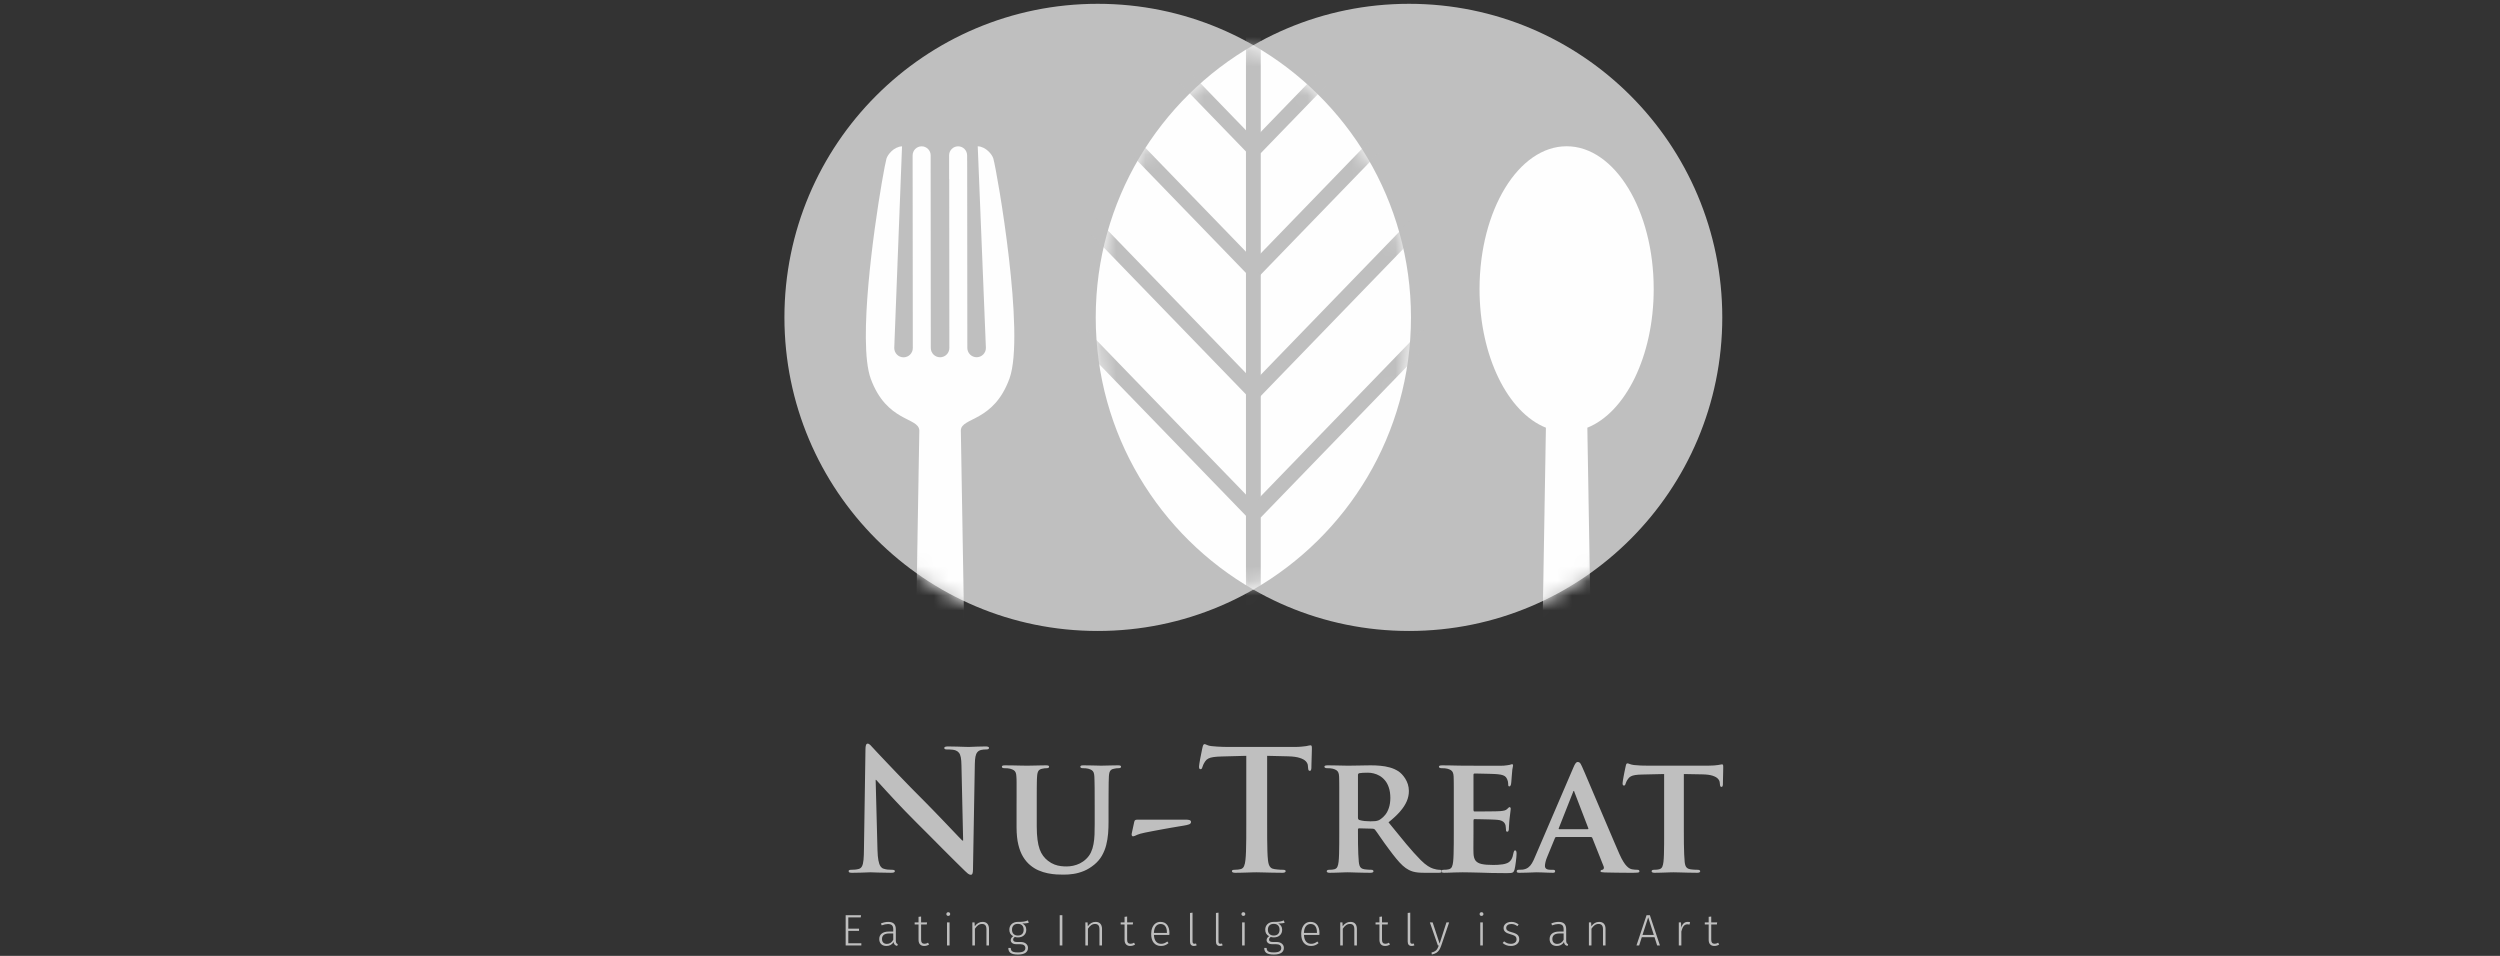 <svg xmlns="http://www.w3.org/2000/svg" xmlns:xlink="http://www.w3.org/1999/xlink" width="170" height="65" viewBox="0 0 170 65">
  <rect x="0" y="0" width="170" height="65" fill="#333333" stroke="none"/>
  <defs>
    <path id="7-a" d="M21.644,0.259 C33.409,0.259 42.946,9.806 42.946,21.583 C42.946,33.359 33.409,42.906 21.644,42.906 C9.878,42.906 0.341,33.359 0.341,21.583 C0.341,9.806 9.878,0.259 21.644,0.259"/>
    <path id="7-c" d="M42.719,21.583 C42.719,33.359 33.182,42.906 21.417,42.906 C9.651,42.906 0.114,33.359 0.114,21.583 C0.114,9.806 9.651,0.259 21.417,0.259 C33.182,0.259 42.719,9.806 42.719,21.583 Z"/>
    <path id="7-e" d="M10.832,0.068 C17.237,3.745 21.551,10.657 21.551,18.577 C21.551,26.497 17.237,33.408 10.832,37.085 C4.428,33.408 0.114,26.497 0.114,18.577 C0.114,10.657 4.428,3.745 10.832,0.068 L10.832,0.068 Z"/>
  </defs>
  <g fill="none" fill-rule="evenodd" transform="translate(53)">
    <mask id="7-b" fill="#fff">
      <use xlink:href="#7-a"/>
    </mask>
    <use fill="#BFBFBF" xlink:href="#7-a"/>
    <path fill="#FEFEFE" d="M14.549,10.79 C14.472,10.511 14.051,9.977 13.486,9.946 L14.041,23.66 C14.042,24.009 13.759,24.292 13.41,24.292 C13.062,24.292 12.78,24.009 12.778,23.661 L12.768,10.982 C12.768,10.941 12.767,10.903 12.764,10.865 L12.764,10.563 C12.764,10.226 12.489,9.95 12.152,9.95 L12.151,9.95 C11.814,9.95 11.539,10.226 11.539,10.563 L11.539,11.055 L11.539,11.435 L11.539,11.45 L11.539,12.162 L11.547,12.197 L11.556,23.661 C11.558,24.01 11.274,24.294 10.926,24.294 C10.578,24.295 10.295,24.012 10.294,23.663 L10.284,11.463 L10.285,11.435 L10.285,10.563 C10.285,10.226 10.009,9.95 9.672,9.95 L9.672,9.95 C9.334,9.95 9.059,10.226 9.059,10.563 L9.059,11.008 L9.059,11.435 L9.059,11.457 L9.06,12.164 L9.061,12.171 L9.071,23.664 C9.073,24.013 8.791,24.297 8.44,24.298 C8.092,24.298 7.81,24.014 7.809,23.665 L8.338,9.95 C7.773,9.982 7.354,10.519 7.277,10.797 C7.065,11.584 5.839,18.623 5.877,23.001 C5.886,24.153 5.982,25.124 6.208,25.745 C7.294,28.725 9.475,28.362 9.513,29.265 L9.514,29.279 L9.033,57.748 C10.294,59.185 11.556,59.045 12.818,57.748 L12.337,29.282 L12.338,29.261 C12.375,28.357 14.568,28.717 15.646,25.736 C16.725,22.753 14.82,11.783 14.549,10.79" mask="url(#7-b)"/>
    <g transform="translate(21.396)">
      <mask id="7-d" fill="#fff">
        <use xlink:href="#7-c"/>
      </mask>
      <use fill="#BFBFBF" xlink:href="#7-c"/>
      <path fill="#FEFEFE" d="M33.543,29.084 C33.705,38.639 33.866,48.194 34.027,57.748 C32.766,59.046 31.504,59.185 30.243,57.748 L30.726,29.084 C28.136,28.048 26.213,24.219 26.213,19.654 C26.213,14.292 28.865,9.946 32.135,9.946 C35.405,9.946 38.056,14.292 38.056,19.654 C38.056,24.219 36.133,28.048 33.543,29.084" mask="url(#7-d)"/>
    </g>
    <path fill="#BFBFBF" d="M6.544 53.032L6.579 53.032C6.62 53.077 6.702 53.165 6.819 53.295 6.938 53.424 7.086 53.587 7.262 53.78 7.437 53.973 7.636 54.185 7.854 54.42 8.071 54.653 8.302 54.896 8.544 55.147 8.786 55.399 9.032 55.647 9.28 55.895 9.577 56.191 9.886 56.498 10.202 56.816 10.518 57.132 10.826 57.445 11.129 57.75 11.432 58.054 11.714 58.335 11.971 58.59 12.228 58.848 12.448 59.062 12.629 59.236 12.692 59.301 12.756 59.359 12.822 59.409 12.889 59.458 12.953 59.484 13.015 59.486 13.066 59.486 13.104 59.46 13.127 59.403 13.151 59.348 13.163 59.257 13.163 59.134L13.288 51.964C13.291 51.754 13.305 51.581 13.331 51.451 13.358 51.32 13.399 51.218 13.46 51.148 13.52 51.076 13.604 51.026 13.708 50.998 13.774 50.981 13.835 50.971 13.888 50.968 13.939 50.964 13.993 50.962 14.048 50.964 14.184 50.964 14.253 50.93 14.253 50.862 14.251 50.818 14.226 50.79 14.177 50.776 14.13 50.763 14.067 50.757 13.992 50.759 13.806 50.759 13.636 50.763 13.484 50.769 13.331 50.773 13.204 50.778 13.1 50.784 12.996 50.79 12.923 50.793 12.879 50.793 12.798 50.793 12.688 50.79 12.548 50.784 12.41 50.778 12.251 50.773 12.071 50.769 11.893 50.763 11.704 50.759 11.505 50.759 11.418 50.757 11.348 50.763 11.293 50.776 11.241 50.79 11.212 50.818 11.21 50.862 11.21 50.896 11.224 50.92 11.25 50.937 11.278 50.954 11.326 50.964 11.392 50.964 11.447 50.964 11.509 50.964 11.581 50.966 11.653 50.968 11.725 50.973 11.797 50.983 11.871 50.994 11.935 51.009 11.994 51.032 12.084 51.068 12.156 51.121 12.213 51.193 12.268 51.265 12.309 51.369 12.336 51.506 12.362 51.644 12.376 51.826 12.379 52.055L12.493 57.157 12.436 57.157C12.395 57.117 12.309 57.028 12.177 56.892 12.045 56.753 11.886 56.587 11.697 56.388 11.507 56.191 11.309 55.981 11.097 55.759 10.885 55.538 10.679 55.324 10.476 55.115 10.276 54.907 10.096 54.723 9.939 54.566 9.606 54.235 9.275 53.901 8.949 53.568 8.624 53.235 8.315 52.916 8.024 52.613 7.733 52.309 7.47 52.036 7.241 51.791 7.01 51.547 6.823 51.35 6.679 51.197 6.535 51.043 6.45 50.951 6.42 50.918 6.325 50.814 6.247 50.729 6.185 50.665 6.121 50.6 6.06 50.568 5.999 50.566 5.945 50.568 5.905 50.604 5.884 50.674 5.861 50.744 5.852 50.837 5.852 50.953L5.75 57.679C5.748 58.007 5.737 58.269 5.72 58.464 5.701 58.66 5.667 58.806 5.617 58.903 5.568 58.999 5.494 59.06 5.398 59.088 5.316 59.111 5.229 59.126 5.139 59.134 5.046 59.142 4.963 59.145 4.887 59.145 4.83 59.145 4.785 59.151 4.755 59.166 4.722 59.179 4.705 59.202 4.705 59.236 4.707 59.285 4.73 59.318 4.775 59.331 4.821 59.346 4.879 59.352 4.955 59.35 5.154 59.35 5.341 59.346 5.513 59.34 5.685 59.335 5.831 59.331 5.948 59.325 6.068 59.32 6.145 59.316 6.181 59.316 6.289 59.318 6.457 59.323 6.69 59.333 6.921 59.342 7.222 59.348 7.589 59.35 7.67 59.35 7.733 59.342 7.78 59.327 7.825 59.31 7.85 59.28 7.85 59.236 7.85 59.202 7.833 59.179 7.801 59.166 7.767 59.151 7.719 59.145 7.657 59.145 7.564 59.147 7.468 59.142 7.366 59.132 7.263 59.121 7.165 59.1 7.067 59.066 6.991 59.041 6.925 58.986 6.868 58.901 6.811 58.814 6.766 58.683 6.732 58.507 6.698 58.333 6.677 58.098 6.669 57.804L6.544 53.032zM16.126 56.259C16.128 56.723 16.167 57.117 16.249 57.445 16.328 57.772 16.436 58.045 16.572 58.267 16.708 58.488 16.862 58.67 17.034 58.816 17.218 58.973 17.414 59.098 17.624 59.187 17.832 59.278 18.042 59.342 18.252 59.384 18.461 59.426 18.657 59.45 18.841 59.462 19.024 59.471 19.183 59.477 19.316 59.475 19.533 59.477 19.759 59.462 19.995 59.426 20.23 59.391 20.47 59.323 20.71 59.225 20.952 59.124 21.193 58.977 21.427 58.782 21.635 58.607 21.804 58.409 21.931 58.187 22.057 57.964 22.154 57.727 22.22 57.473 22.284 57.217 22.328 56.956 22.351 56.685 22.371 56.414 22.383 56.144 22.381 55.873L22.381 54.839C22.381 54.547 22.381 54.299 22.383 54.092 22.383 53.886 22.385 53.714 22.387 53.574 22.387 53.433 22.388 53.316 22.39 53.223 22.392 53.13 22.394 53.049 22.398 52.983 22.4 52.916 22.402 52.852 22.404 52.793 22.411 52.68 22.424 52.587 22.447 52.517 22.47 52.445 22.506 52.39 22.557 52.35 22.608 52.312 22.678 52.284 22.767 52.271 22.827 52.259 22.877 52.25 22.918 52.244 22.96 52.238 23.007 52.237 23.062 52.237 23.176 52.237 23.232 52.202 23.232 52.134 23.232 52.1 23.215 52.077 23.181 52.062 23.147 52.049 23.096 52.043 23.028 52.043 22.93 52.043 22.82 52.045 22.699 52.047 22.578 52.049 22.458 52.051 22.341 52.055 22.224 52.058 22.122 52.06 22.035 52.062 21.948 52.064 21.889 52.066 21.859 52.066 21.855 52.066 21.815 52.064 21.74 52.062 21.666 52.06 21.569 52.058 21.45 52.055 21.333 52.051 21.204 52.049 21.068 52.047 20.93 52.045 20.797 52.043 20.667 52.043 20.599 52.043 20.548 52.049 20.513 52.062 20.479 52.077 20.462 52.1 20.462 52.134 20.462 52.202 20.519 52.237 20.633 52.237 20.693 52.237 20.758 52.238 20.828 52.244 20.898 52.25 20.954 52.259 20.996 52.271 21.102 52.299 21.183 52.333 21.242 52.373 21.3 52.413 21.342 52.466 21.369 52.532 21.393 52.596 21.41 52.685 21.416 52.793 21.418 52.852 21.422 52.916 21.423 52.983 21.425 53.049 21.427 53.13 21.429 53.223 21.431 53.316 21.433 53.433 21.435 53.574 21.435 53.714 21.437 53.886 21.437 54.092 21.439 54.299 21.439 54.547 21.439 54.839L21.439 56.054C21.441 56.303 21.437 56.539 21.427 56.765 21.418 56.992 21.395 57.206 21.357 57.405 21.321 57.606 21.265 57.789 21.185 57.958 21.106 58.126 20.998 58.276 20.86 58.407 20.727 58.536 20.583 58.636 20.432 58.712 20.281 58.785 20.127 58.839 19.97 58.871 19.815 58.903 19.666 58.92 19.52 58.918 19.407 58.92 19.28 58.912 19.14 58.895 19.002 58.88 18.858 58.844 18.708 58.789 18.557 58.732 18.409 58.647 18.26 58.532 18.137 58.437 18.029 58.327 17.935 58.2 17.84 58.075 17.76 57.924 17.696 57.746 17.632 57.566 17.583 57.35 17.55 57.096 17.516 56.842 17.499 56.541 17.499 56.191L17.499 54.839C17.499 54.547 17.499 54.299 17.499 54.092 17.499 53.886 17.499 53.714 17.501 53.574 17.501 53.433 17.503 53.316 17.505 53.223 17.505 53.13 17.509 53.049 17.511 52.983 17.514 52.916 17.518 52.852 17.522 52.793 17.532 52.625 17.562 52.502 17.615 52.42 17.668 52.341 17.757 52.291 17.885 52.271 17.946 52.259 17.995 52.25 18.037 52.244 18.078 52.238 18.126 52.237 18.181 52.237 18.232 52.237 18.271 52.227 18.298 52.21 18.326 52.193 18.339 52.168 18.339 52.134 18.339 52.1 18.322 52.077 18.286 52.062 18.252 52.049 18.198 52.043 18.124 52.043 18.031 52.043 17.925 52.045 17.806 52.047 17.685 52.049 17.564 52.051 17.441 52.055 17.316 52.058 17.2 52.06 17.096 52.062 16.99 52.064 16.905 52.066 16.841 52.066 16.739 52.066 16.606 52.064 16.44 52.06 16.273 52.057 16.095 52.053 15.902 52.049 15.709 52.045 15.524 52.043 15.342 52.043 15.269 52.043 15.214 52.049 15.18 52.062 15.144 52.077 15.127 52.1 15.127 52.134 15.127 52.202 15.184 52.237 15.297 52.237 15.367 52.237 15.439 52.238 15.511 52.244 15.583 52.25 15.641 52.259 15.683 52.271 15.789 52.299 15.87 52.333 15.931 52.371 15.991 52.409 16.035 52.46 16.063 52.526 16.092 52.593 16.109 52.682 16.114 52.793 16.118 52.852 16.122 52.916 16.124 52.983 16.126 53.049 16.128 53.13 16.128 53.223 16.13 53.316 16.13 53.433 16.128 53.574 16.128 53.714 16.128 53.886 16.128 54.092 16.126 54.299 16.126 54.547 16.126 54.839L16.126 56.259zM24.402 55.736C24.309 55.734 24.243 55.742 24.207 55.759 24.169 55.776 24.144 55.818 24.129 55.884L23.959 56.668C23.947 56.727 23.947 56.774 23.963 56.812 23.976 56.852 24.004 56.871 24.05 56.873 24.08 56.871 24.12 56.859 24.169 56.839 24.218 56.816 24.275 56.791 24.339 56.763 24.404 56.734 24.474 56.712 24.549 56.691 24.617 56.672 24.725 56.645 24.873 56.615 25.02 56.585 25.191 56.551 25.384 56.515 25.578 56.477 25.781 56.439 25.993 56.401 26.203 56.363 26.407 56.327 26.606 56.291 26.803 56.257 26.979 56.227 27.132 56.202 27.285 56.176 27.4 56.157 27.478 56.145 27.639 56.121 27.764 56.09 27.853 56.058 27.942 56.026 27.987 55.971 27.989 55.895 27.987 55.829 27.951 55.786 27.885 55.765 27.817 55.744 27.73 55.734 27.626 55.736L24.402 55.736zM31.747 56.054C31.747 56.405 31.747 56.732 31.745 57.041 31.743 57.348 31.737 57.623 31.729 57.867 31.722 58.111 31.709 58.314 31.69 58.475 31.675 58.642 31.644 58.782 31.597 58.893 31.55 59.005 31.472 59.075 31.361 59.1 31.309 59.111 31.251 59.123 31.183 59.132 31.115 59.14 31.037 59.145 30.952 59.145 30.886 59.145 30.838 59.153 30.81 59.17 30.783 59.185 30.77 59.208 30.77 59.236 30.77 59.276 30.789 59.304 30.829 59.323 30.867 59.34 30.923 59.35 30.997 59.35 31.113 59.35 31.239 59.348 31.376 59.344 31.512 59.34 31.65 59.337 31.784 59.333 31.921 59.329 32.045 59.325 32.159 59.321 32.271 59.318 32.361 59.316 32.428 59.316 32.536 59.316 32.681 59.32 32.865 59.325 33.048 59.331 33.255 59.335 33.485 59.34 33.716 59.346 33.958 59.35 34.21 59.35 34.274 59.35 34.325 59.34 34.365 59.323 34.405 59.304 34.424 59.276 34.426 59.236 34.426 59.208 34.411 59.185 34.382 59.17 34.352 59.153 34.307 59.145 34.244 59.145 34.187 59.145 34.123 59.143 34.053 59.14 33.985 59.134 33.917 59.128 33.849 59.123 33.78 59.115 33.72 59.107 33.665 59.1 33.553 59.085 33.466 59.049 33.406 58.992 33.345 58.935 33.304 58.863 33.277 58.776 33.251 58.691 33.232 58.592 33.222 58.486 33.203 58.321 33.19 58.117 33.183 57.871 33.175 57.625 33.169 57.348 33.168 57.041 33.166 56.732 33.166 56.405 33.166 56.054L33.166 51.396 34.596 51.43C34.931 51.439 35.194 51.475 35.387 51.54 35.582 51.602 35.72 51.682 35.803 51.774 35.886 51.869 35.932 51.966 35.936 52.066L35.947 52.191C35.953 52.274 35.962 52.333 35.979 52.369 35.998 52.403 36.028 52.418 36.072 52.418 36.106 52.418 36.129 52.401 36.144 52.369 36.159 52.339 36.168 52.293 36.174 52.237 36.174 52.159 36.176 52.06 36.18 51.939 36.183 51.818 36.187 51.689 36.191 51.557 36.195 51.422 36.199 51.297 36.202 51.184 36.206 51.07 36.208 50.981 36.208 50.918 36.21 50.833 36.204 50.773 36.193 50.735 36.182 50.697 36.155 50.68 36.117 50.68 36.095 50.68 36.06 50.685 36.011 50.695 35.962 50.706 35.896 50.72 35.811 50.737 35.727 50.748 35.62 50.761 35.491 50.773 35.364 50.786 35.209 50.791 35.027 50.793L30.532 50.793C30.407 50.793 30.276 50.791 30.144 50.786 30.011 50.782 29.881 50.774 29.754 50.767 29.627 50.757 29.508 50.748 29.397 50.737 29.304 50.727 29.226 50.712 29.164 50.691 29.103 50.67 29.052 50.65 29.013 50.631 28.973 50.612 28.939 50.602 28.909 50.6 28.874 50.6 28.848 50.617 28.827 50.653 28.806 50.687 28.789 50.742 28.772 50.816 28.767 50.837 28.757 50.888 28.738 50.97 28.721 51.051 28.702 51.149 28.68 51.263 28.655 51.377 28.634 51.492 28.611 51.61 28.589 51.727 28.572 51.833 28.557 51.926 28.541 52.019 28.534 52.083 28.534 52.123 28.534 52.185 28.54 52.231 28.555 52.261 28.57 52.29 28.596 52.305 28.636 52.305 28.67 52.305 28.697 52.293 28.715 52.271 28.734 52.248 28.75 52.214 28.761 52.168 28.772 52.123 28.793 52.066 28.823 52 28.854 51.932 28.897 51.856 28.954 51.771 29.009 51.687 29.081 51.625 29.17 51.579 29.257 51.534 29.372 51.502 29.516 51.481 29.658 51.46 29.837 51.447 30.055 51.441L31.747 51.396 31.747 56.054zM38.07 56.543C38.07 56.841 38.07 57.119 38.068 57.38 38.066 57.64 38.062 57.875 38.057 58.081 38.051 58.289 38.039 58.462 38.024 58.6 38.009 58.742 37.983 58.857 37.941 58.945 37.899 59.032 37.829 59.088 37.729 59.111 37.684 59.123 37.633 59.132 37.574 59.138 37.517 59.143 37.451 59.145 37.377 59.145 37.317 59.147 37.273 59.159 37.251 59.179 37.228 59.2 37.216 59.223 37.218 59.248 37.218 59.282 37.235 59.306 37.268 59.323 37.302 59.34 37.349 59.35 37.411 59.35 37.514 59.35 37.623 59.348 37.744 59.344 37.863 59.34 37.983 59.337 38.102 59.333 38.219 59.329 38.325 59.325 38.42 59.321 38.514 59.318 38.588 59.316 38.637 59.316 38.677 59.316 38.751 59.318 38.861 59.321 38.97 59.325 39.103 59.329 39.254 59.333 39.406 59.337 39.563 59.34 39.727 59.344 39.89 59.348 40.045 59.35 40.193 59.35 40.255 59.35 40.306 59.34 40.342 59.323 40.378 59.306 40.397 59.282 40.397 59.248 40.397 59.223 40.386 59.2 40.365 59.179 40.342 59.159 40.312 59.147 40.272 59.145 40.231 59.145 40.179 59.143 40.123 59.142 40.066 59.14 40.007 59.136 39.949 59.13 39.89 59.124 39.835 59.119 39.784 59.111 39.684 59.096 39.608 59.066 39.555 59.022 39.504 58.977 39.466 58.92 39.445 58.848 39.423 58.778 39.407 58.695 39.398 58.6 39.383 58.462 39.372 58.291 39.364 58.085 39.355 57.878 39.349 57.645 39.345 57.384 39.343 57.125 39.341 56.844 39.341 56.543L39.341 56.407C39.341 56.378 39.349 56.358 39.364 56.346 39.379 56.333 39.398 56.327 39.421 56.327L40.318 56.35C40.352 56.35 40.384 56.354 40.412 56.363 40.442 56.373 40.471 56.39 40.499 56.418 40.531 56.456 40.579 56.522 40.643 56.613 40.707 56.704 40.783 56.812 40.868 56.937 40.955 57.06 41.046 57.193 41.144 57.331 41.243 57.469 41.341 57.604 41.441 57.736 41.625 57.986 41.793 58.204 41.947 58.39 42.098 58.575 42.244 58.732 42.382 58.859 42.522 58.986 42.662 59.085 42.804 59.157 42.889 59.202 42.982 59.238 43.078 59.267 43.176 59.295 43.292 59.316 43.422 59.331 43.553 59.344 43.71 59.35 43.894 59.35L44.847 59.35C44.91 59.35 44.957 59.344 44.991 59.329 45.023 59.314 45.04 59.287 45.04 59.248 45.04 59.223 45.029 59.2 45.008 59.179 44.985 59.159 44.955 59.147 44.915 59.145 44.877 59.145 44.84 59.145 44.806 59.143 44.77 59.14 44.726 59.134 44.677 59.123 44.624 59.115 44.55 59.096 44.454 59.066 44.357 59.037 44.238 58.979 44.098 58.892 43.958 58.804 43.795 58.668 43.61 58.486 43.311 58.183 42.982 57.818 42.62 57.386 42.261 56.954 41.86 56.465 41.419 55.918 41.744 55.659 42.007 55.411 42.211 55.176 42.416 54.939 42.565 54.708 42.662 54.479 42.758 54.252 42.806 54.019 42.804 53.782 42.802 53.619 42.779 53.468 42.734 53.327 42.688 53.187 42.63 53.06 42.558 52.947 42.486 52.833 42.41 52.735 42.329 52.649 42.249 52.566 42.172 52.502 42.1 52.452 41.92 52.337 41.725 52.248 41.513 52.189 41.301 52.13 41.084 52.091 40.861 52.072 40.635 52.051 40.418 52.041 40.204 52.043 40.125 52.043 40.017 52.045 39.88 52.047 39.742 52.049 39.597 52.051 39.44 52.055 39.283 52.058 39.133 52.06 38.993 52.062 38.851 52.064 38.738 52.066 38.649 52.066 38.596 52.066 38.522 52.064 38.424 52.062 38.325 52.06 38.214 52.058 38.087 52.055 37.96 52.051 37.829 52.049 37.691 52.047 37.553 52.045 37.419 52.043 37.286 52.043 37.213 52.043 37.156 52.049 37.118 52.062 37.078 52.077 37.059 52.1 37.059 52.134 37.059 52.168 37.076 52.193 37.107 52.21 37.137 52.227 37.179 52.237 37.23 52.237 37.305 52.237 37.381 52.238 37.455 52.244 37.527 52.25 37.585 52.259 37.627 52.271 37.733 52.299 37.814 52.333 37.875 52.373 37.935 52.413 37.979 52.466 38.007 52.532 38.036 52.596 38.053 52.685 38.058 52.793 38.06 52.852 38.062 52.916 38.064 52.983 38.066 53.049 38.066 53.13 38.068 53.223 38.068 53.318 38.07 53.433 38.07 53.574 38.07 53.714 38.07 53.886 38.07 54.092 38.07 54.299 38.07 54.547 38.07 54.839L38.07 56.543zM39.341 52.714C39.341 52.674 39.347 52.644 39.36 52.625 39.375 52.604 39.398 52.587 39.432 52.577 39.485 52.566 39.566 52.557 39.672 52.551 39.778 52.545 39.896 52.543 40.022 52.543 40.142 52.541 40.27 52.559 40.406 52.591 40.545 52.623 40.679 52.678 40.813 52.754 40.946 52.831 41.069 52.935 41.178 53.066 41.288 53.197 41.377 53.361 41.441 53.557 41.508 53.753 41.542 53.986 41.544 54.259 41.542 54.522 41.508 54.75 41.443 54.935 41.381 55.123 41.3 55.278 41.201 55.401 41.103 55.522 41.001 55.621 40.896 55.691 40.842 55.733 40.785 55.765 40.726 55.788 40.668 55.81 40.598 55.827 40.514 55.837 40.431 55.846 40.323 55.85 40.193 55.85 40.066 55.85 39.933 55.844 39.799 55.831 39.665 55.816 39.542 55.793 39.432 55.759 39.398 55.744 39.375 55.723 39.36 55.698 39.347 55.676 39.341 55.638 39.341 55.589L39.341 52.714zM45.858 56.543C45.858 56.841 45.858 57.119 45.856 57.378 45.854 57.64 45.85 57.875 45.844 58.081 45.839 58.289 45.827 58.462 45.812 58.6 45.797 58.742 45.77 58.857 45.729 58.945 45.687 59.032 45.617 59.088 45.517 59.111 45.472 59.123 45.42 59.132 45.362 59.138 45.305 59.143 45.239 59.145 45.165 59.145 45.104 59.147 45.061 59.159 45.038 59.179 45.016 59.2 45.004 59.223 45.006 59.248 45.006 59.282 45.023 59.306 45.055 59.323 45.089 59.34 45.137 59.35 45.199 59.35 45.303 59.35 45.413 59.348 45.532 59.342 45.651 59.338 45.77 59.333 45.892 59.327 46.013 59.327 46.122 59.325 46.223 59.321 46.321 59.318 46.401 59.316 46.459 59.316 46.607 59.316 46.775 59.318 46.966 59.323 47.157 59.327 47.373 59.333 47.617 59.338 47.861 59.35 48.134 59.357 48.438 59.363 48.743 59.369 49.082 59.373 49.456 59.373 49.579 59.374 49.676 59.371 49.746 59.363 49.816 59.355 49.869 59.335 49.905 59.299 49.941 59.263 49.969 59.204 49.99 59.123 50.005 59.071 50.02 58.999 50.035 58.905 50.05 58.81 50.065 58.708 50.079 58.598 50.094 58.486 50.103 58.382 50.113 58.286 50.122 58.187 50.126 58.111 50.126 58.054 50.128 58 50.122 57.95 50.111 57.903 50.1 57.856 50.073 57.831 50.035 57.827 50.003 57.827 49.978 57.839 49.961 57.863 49.946 57.886 49.933 57.924 49.922 57.975 49.889 58.172 49.84 58.327 49.774 58.439 49.708 58.553 49.613 58.636 49.49 58.691 49.401 58.729 49.301 58.755 49.188 58.774 49.076 58.791 48.962 58.803 48.851 58.808 48.737 58.814 48.637 58.816 48.548 58.816 48.209 58.818 47.944 58.797 47.75 58.753 47.555 58.71 47.415 58.628 47.329 58.511 47.246 58.393 47.203 58.227 47.197 58.009 47.195 57.935 47.193 57.837 47.191 57.712 47.191 57.587 47.191 57.454 47.193 57.31 47.193 57.166 47.195 57.03 47.195 56.899 47.197 56.77 47.197 56.662 47.197 56.577L47.197 55.805C47.197 55.776 47.201 55.752 47.208 55.733 47.216 55.714 47.231 55.702 47.254 55.702 47.307 55.702 47.386 55.702 47.496 55.704 47.604 55.706 47.725 55.708 47.861 55.712 47.995 55.714 48.13 55.717 48.262 55.721 48.395 55.725 48.512 55.729 48.612 55.734 48.713 55.738 48.783 55.742 48.82 55.748 48.945 55.759 49.044 55.782 49.119 55.818 49.193 55.852 49.252 55.895 49.292 55.947 49.331 56 49.36 56.058 49.377 56.123 49.388 56.185 49.396 56.248 49.398 56.306 49.401 56.367 49.407 56.424 49.411 56.475 49.411 56.498 49.416 56.517 49.432 56.532 49.445 56.547 49.468 56.555 49.502 56.555 49.532 56.553 49.555 56.541 49.568 56.517 49.583 56.492 49.592 56.464 49.598 56.43 49.602 56.397 49.604 56.367 49.604 56.339 49.604 56.32 49.606 56.286 49.608 56.236 49.609 56.185 49.613 56.126 49.619 56.062 49.623 55.996 49.626 55.93 49.632 55.863 49.638 55.799 49.643 55.74 49.649 55.691 49.668 55.53 49.683 55.401 49.695 55.305 49.706 55.206 49.715 55.134 49.721 55.085 49.727 55.037 49.729 55.003 49.729 54.986 49.729 54.958 49.721 54.933 49.706 54.914 49.691 54.896 49.672 54.884 49.649 54.884 49.628 54.884 49.606 54.897 49.583 54.92 49.56 54.945 49.528 54.973 49.49 55.009 49.445 55.058 49.384 55.092 49.307 55.113 49.231 55.132 49.133 55.147 49.013 55.157 48.966 55.161 48.883 55.164 48.766 55.168 48.65 55.17 48.516 55.174 48.366 55.174 48.215 55.176 48.064 55.178 47.914 55.178 47.763 55.18 47.629 55.18 47.513 55.18 47.396 55.18 47.312 55.18 47.265 55.18 47.237 55.18 47.22 55.168 47.21 55.149 47.201 55.13 47.197 55.106 47.197 55.077L47.197 52.691C47.197 52.663 47.203 52.64 47.214 52.625 47.225 52.608 47.242 52.6 47.265 52.6 47.309 52.6 47.384 52.6 47.49 52.602 47.596 52.604 47.719 52.606 47.855 52.61 47.994 52.612 48.13 52.615 48.266 52.619 48.402 52.623 48.522 52.627 48.624 52.632 48.726 52.636 48.796 52.64 48.832 52.646 48.996 52.661 49.121 52.685 49.206 52.719 49.293 52.752 49.356 52.793 49.396 52.841 49.435 52.888 49.466 52.941 49.49 52.998 49.509 53.036 49.524 53.079 49.534 53.125 49.543 53.17 49.549 53.214 49.553 53.254 49.556 53.293 49.558 53.326 49.558 53.35 49.558 53.39 49.562 53.42 49.573 53.443 49.583 53.464 49.606 53.475 49.638 53.475 49.664 53.473 49.685 53.464 49.7 53.443 49.715 53.424 49.727 53.401 49.734 53.377 49.742 53.352 49.748 53.331 49.751 53.316 49.757 53.286 49.763 53.242 49.768 53.183 49.774 53.125 49.78 53.06 49.783 52.994 49.789 52.926 49.793 52.863 49.797 52.807 49.802 52.75 49.806 52.706 49.808 52.68 49.816 52.534 49.827 52.418 49.838 52.335 49.852 52.252 49.863 52.189 49.872 52.149 49.882 52.108 49.888 52.076 49.888 52.055 49.888 52.03 49.884 52.009 49.874 51.992 49.865 51.973 49.848 51.964 49.819 51.964 49.797 51.966 49.772 51.971 49.744 51.983 49.717 51.994 49.689 52.002 49.66 52.009 49.619 52.015 49.562 52.024 49.488 52.038 49.415 52.049 49.333 52.058 49.241 52.066 49.206 52.068 49.123 52.07 48.995 52.07 48.864 52.07 48.707 52.072 48.52 52.072 48.332 52.072 48.134 52.07 47.925 52.07 47.716 52.07 47.515 52.07 47.32 52.068 47.127 52.068 46.959 52.068 46.815 52.066 46.671 52.066 46.573 52.066 46.516 52.066 46.419 52.066 46.291 52.064 46.132 52.06 45.973 52.057 45.803 52.053 45.617 52.049 45.432 52.045 45.252 52.043 45.074 52.043 45 52.043 44.944 52.049 44.906 52.062 44.866 52.077 44.847 52.1 44.847 52.134 44.847 52.168 44.864 52.193 44.894 52.21 44.925 52.227 44.966 52.237 45.017 52.237 45.093 52.237 45.169 52.238 45.243 52.244 45.314 52.25 45.373 52.259 45.415 52.271 45.521 52.299 45.602 52.333 45.663 52.373 45.723 52.413 45.767 52.466 45.795 52.532 45.823 52.596 45.84 52.685 45.846 52.793 45.848 52.852 45.85 52.916 45.852 52.983 45.854 53.049 45.854 53.13 45.856 53.223 45.856 53.318 45.858 53.433 45.858 53.574 45.858 53.714 45.858 53.886 45.858 54.092 45.858 54.299 45.858 54.547 45.858 54.839L45.858 56.543zM55.178 56.918C55.201 56.918 55.221 56.922 55.238 56.931 55.255 56.941 55.269 56.958 55.28 56.986L56.052 58.929C56.073 58.988 56.071 59.035 56.05 59.075 56.027 59.115 55.997 59.138 55.961 59.145 55.912 59.151 55.878 59.162 55.861 59.179 55.844 59.196 55.834 59.219 55.836 59.248 55.838 59.28 55.865 59.301 55.916 59.308 55.969 59.318 56.041 59.323 56.131 59.327 56.413 59.335 56.678 59.34 56.924 59.342 57.17 59.346 57.39 59.348 57.583 59.348 57.776 59.35 57.931 59.35 58.05 59.35 58.173 59.35 58.266 59.346 58.328 59.34 58.391 59.335 58.432 59.325 58.453 59.31 58.474 59.295 58.483 59.274 58.481 59.248 58.481 59.179 58.436 59.145 58.345 59.145 58.288 59.145 58.232 59.143 58.171 59.138 58.11 59.132 58.044 59.123 57.97 59.111 57.925 59.102 57.874 59.083 57.815 59.053 57.757 59.022 57.692 58.973 57.622 58.901 57.55 58.831 57.473 58.729 57.39 58.596 57.306 58.462 57.215 58.287 57.119 58.071 57.026 57.859 56.919 57.606 56.79 57.31 56.663 57.015 56.527 56.693 56.379 56.346 56.232 56.001 56.08 55.647 55.927 55.286 55.772 54.924 55.622 54.572 55.477 54.229 55.331 53.886 55.197 53.57 55.074 53.28 54.951 52.99 54.845 52.746 54.76 52.543 54.673 52.343 54.612 52.202 54.576 52.123 54.544 52.051 54.514 51.992 54.487 51.947 54.461 51.901 54.432 51.869 54.4 51.848 54.37 51.826 54.33 51.816 54.281 51.816 54.232 51.814 54.183 51.844 54.137 51.907 54.092 51.968 54.041 52.066 53.986 52.202L51.375 58.282C51.309 58.445 51.24 58.587 51.17 58.704 51.1 58.823 51.015 58.92 50.917 58.992 50.818 59.064 50.696 59.111 50.546 59.134 50.501 59.134 50.451 59.136 50.398 59.14 50.347 59.143 50.298 59.145 50.251 59.145 50.211 59.145 50.183 59.157 50.164 59.176 50.147 59.195 50.137 59.219 50.137 59.248 50.137 59.287 50.152 59.314 50.181 59.329 50.211 59.344 50.257 59.35 50.319 59.35 50.495 59.35 50.665 59.346 50.828 59.34 50.993 59.335 51.131 59.331 51.248 59.325 51.363 59.32 51.441 59.316 51.477 59.316 51.585 59.316 51.704 59.32 51.834 59.325 51.963 59.331 52.094 59.335 52.226 59.34 52.357 59.346 52.478 59.35 52.589 59.35 52.641 59.35 52.68 59.344 52.707 59.329 52.735 59.314 52.748 59.287 52.748 59.248 52.75 59.219 52.741 59.195 52.722 59.176 52.701 59.157 52.661 59.145 52.601 59.145L52.453 59.145C52.302 59.145 52.198 59.121 52.139 59.073 52.08 59.026 52.054 58.958 52.056 58.873 52.056 58.814 52.067 58.731 52.092 58.625 52.115 58.518 52.152 58.403 52.204 58.282L52.737 56.986C52.746 56.958 52.758 56.941 52.769 56.931 52.781 56.922 52.801 56.918 52.828 56.918L55.178 56.918zM53.032 56.384C53.015 56.384 53.002 56.378 52.994 56.367 52.987 56.356 52.987 56.339 52.998 56.316L53.963 53.873C53.969 53.854 53.974 53.835 53.984 53.814 53.991 53.795 54.003 53.784 54.02 53.782 54.031 53.784 54.041 53.795 54.046 53.814 54.054 53.835 54.06 53.854 54.065 53.873L55.008 56.327C55.013 56.344 55.013 56.358 55.006 56.369 55 56.378 54.985 56.384 54.962 56.384L53.032 56.384zM60.161 56.543C60.161 56.841 60.161 57.119 60.16 57.38 60.158 57.64 60.154 57.875 60.148 58.081 60.143 58.289 60.131 58.462 60.116 58.6 60.101 58.742 60.074 58.857 60.033 58.945 59.991 59.032 59.921 59.088 59.821 59.111 59.781 59.123 59.73 59.132 59.671 59.138 59.611 59.143 59.543 59.145 59.469 59.145 59.408 59.147 59.365 59.159 59.342 59.179 59.319 59.2 59.308 59.223 59.31 59.248 59.31 59.282 59.327 59.306 59.359 59.323 59.393 59.34 59.441 59.35 59.503 59.35 59.605 59.35 59.717 59.348 59.844 59.344 59.968 59.34 60.093 59.337 60.22 59.333 60.347 59.329 60.46 59.325 60.564 59.321 60.668 59.318 60.75 59.316 60.808 59.316 60.905 59.316 61.038 59.32 61.206 59.325 61.374 59.331 61.563 59.335 61.773 59.34 61.984 59.346 62.199 59.35 62.421 59.35 62.479 59.35 62.525 59.34 62.561 59.323 62.595 59.306 62.614 59.282 62.614 59.248 62.614 59.223 62.602 59.2 62.578 59.179 62.551 59.159 62.511 59.147 62.455 59.145 62.405 59.145 62.349 59.143 62.286 59.142 62.226 59.14 62.165 59.136 62.105 59.13 62.044 59.124 61.991 59.119 61.944 59.111 61.847 59.096 61.772 59.066 61.72 59.022 61.668 58.979 61.63 58.922 61.607 58.852 61.584 58.784 61.567 58.702 61.558 58.611 61.543 58.469 61.531 58.295 61.524 58.085 61.514 57.876 61.509 57.642 61.505 57.38 61.503 57.119 61.501 56.841 61.501 56.543L61.501 52.634 62.761 52.657C63.058 52.663 63.291 52.693 63.461 52.75 63.631 52.807 63.753 52.877 63.824 52.96 63.898 53.043 63.936 53.129 63.942 53.214L63.953 53.316C63.959 53.388 63.968 53.439 63.985 53.468 64 53.496 64.029 53.511 64.067 53.509 64.095 53.509 64.116 53.496 64.129 53.468 64.142 53.441 64.152 53.401 64.157 53.35 64.157 53.286 64.159 53.199 64.161 53.091 64.163 52.983 64.165 52.869 64.169 52.748 64.173 52.627 64.174 52.517 64.176 52.414 64.178 52.31 64.18 52.233 64.18 52.18 64.182 52.106 64.176 52.055 64.167 52.023 64.156 51.99 64.135 51.975 64.101 51.975 64.084 51.975 64.055 51.981 64.012 51.988 63.968 51.998 63.908 52.009 63.828 52.021 63.756 52.032 63.664 52.043 63.552 52.051 63.44 52.06 63.306 52.066 63.147 52.066L59.094 52.066C58.928 52.066 58.756 52.062 58.582 52.057 58.408 52.049 58.245 52.038 58.095 52.021 57.972 52.002 57.88 51.977 57.815 51.951 57.751 51.924 57.702 51.909 57.664 51.907 57.636 51.907 57.613 51.922 57.594 51.951 57.577 51.981 57.562 52.026 57.55 52.089 57.545 52.106 57.535 52.153 57.52 52.225 57.503 52.299 57.486 52.386 57.465 52.488 57.444 52.591 57.424 52.695 57.405 52.801 57.384 52.907 57.369 53.002 57.356 53.083 57.342 53.166 57.335 53.225 57.335 53.259 57.335 53.31 57.34 53.35 57.356 53.377 57.369 53.403 57.392 53.418 57.426 53.418 57.46 53.418 57.484 53.407 57.499 53.386 57.516 53.363 57.53 53.333 57.539 53.293 57.55 53.257 57.567 53.212 57.594 53.153 57.62 53.096 57.658 53.032 57.709 52.964 57.757 52.892 57.819 52.835 57.897 52.793 57.974 52.752 58.074 52.721 58.199 52.702 58.324 52.682 58.483 52.672 58.674 52.668L60.161 52.634 60.161 56.543z"/>
    <path fill="#FEFEFE" d="M32.228,3.074 C38.632,6.751 42.946,13.662 42.946,21.582 C42.946,29.503 38.632,36.414 32.228,40.091 C25.824,36.414 21.51,29.503 21.51,21.582 C21.51,13.662 25.824,6.751 32.228,3.074"/>
    <g transform="translate(21.396 3.006)">
      <mask id="7-f" fill="#fff">
        <use xlink:href="#7-e"/>
      </mask>
      <polygon fill="#BFBFBF" points="11.336 -1.013 11.336 38.166 10.329 38.166 10.329 -1.013" mask="url(#7-f)"/>
      <polygon fill="#BFBFBF" points="-.543 -5.378 11.177 6.728 10.457 7.429 -1.263 -4.678" mask="url(#7-f)"/>
      <polygon fill="#BFBFBF" points="-.543 2.879 11.191 15.001 10.472 15.701 -1.263 3.58" mask="url(#7-f)"/>
      <polygon fill="#BFBFBF" points="-.543 11.137 11.247 23.316 10.527 24.016 -1.263 11.838" mask="url(#7-f)"/>
      <polygon fill="#BFBFBF" points="-.543 19.395 11.171 31.496 10.452 32.196 -1.263 20.096" mask="url(#7-f)"/>
      <polygon fill="#BFBFBF" points="23.037 -4.678 11.317 7.429 10.597 6.728 22.318 -5.378" mask="url(#7-f)"/>
      <polygon fill="#BFBFBF" points="23.037 3.58 11.302 15.701 10.583 15.001 22.318 2.879" mask="url(#7-f)"/>
      <polygon fill="#BFBFBF" points="23.037 11.838 11.247 24.016 10.527 23.316 22.318 11.137" mask="url(#7-f)"/>
      <polygon fill="#BFBFBF" points="23.037 20.096 11.323 32.196 10.603 31.496 22.318 19.395" mask="url(#7-f)"/>
    </g>
    <path fill="#BFBFBF" d="M4.685,62.384 L4.685,63.151 L5.415,63.151 L5.415,63.301 L4.685,63.301 L4.685,64.143 L5.571,64.143 L5.571,64.293 L4.505,64.293 L4.505,62.234 L5.55,62.234 L5.529,62.384 L4.685,62.384 Z M7.916,63.944 C7.916,64.026 7.926,64.085 7.947,64.121 C7.968,64.158 8.002,64.185 8.048,64.203 L8.009,64.326 C7.937,64.31 7.881,64.282 7.842,64.242 C7.803,64.202 7.777,64.143 7.765,64.064 C7.651,64.239 7.488,64.326 7.276,64.326 C7.126,64.326 7.007,64.283 6.92,64.198 C6.833,64.113 6.789,63.999 6.789,63.857 C6.789,63.693 6.847,63.566 6.962,63.478 C7.077,63.39 7.237,63.346 7.441,63.346 L7.741,63.346 L7.741,63.196 C7.741,63.069 7.713,62.978 7.657,62.921 C7.601,62.864 7.508,62.835 7.378,62.835 C7.258,62.835 7.116,62.865 6.952,62.925 L6.907,62.793 C7.083,62.723 7.248,62.688 7.402,62.688 C7.744,62.688 7.916,62.854 7.916,63.187 L7.916,63.944 Z M7.306,64.185 C7.498,64.185 7.643,64.09 7.741,63.902 L7.741,63.475 L7.468,63.475 C7.308,63.475 7.186,63.506 7.102,63.568 C7.018,63.631 6.976,63.724 6.976,63.848 C6.976,63.956 7.005,64.039 7.063,64.097 C7.121,64.156 7.202,64.185 7.306,64.185 Z M10.176,64.227 C10.076,64.293 9.966,64.326 9.845,64.326 C9.725,64.326 9.631,64.29 9.563,64.219 C9.495,64.148 9.461,64.045 9.461,63.911 L9.461,62.862 L9.197,62.862 L9.197,62.721 L9.461,62.721 L9.461,62.345 L9.635,62.324 L9.635,62.721 L10.041,62.721 L10.02,62.862 L9.635,62.862 L9.635,63.902 C9.635,63.994 9.654,64.063 9.692,64.108 C9.73,64.153 9.788,64.176 9.867,64.176 C9.949,64.176 10.029,64.152 10.107,64.103 L10.176,64.227 Z M11.397,64.293 L11.397,62.721 L11.571,62.721 L11.571,64.293 L11.397,64.293 Z M11.481,62.029 C11.521,62.029 11.553,62.042 11.577,62.065 C11.601,62.09 11.613,62.12 11.613,62.156 C11.613,62.192 11.601,62.222 11.577,62.246 C11.553,62.27 11.521,62.282 11.481,62.282 C11.443,62.282 11.412,62.27 11.388,62.246 C11.364,62.222 11.352,62.192 11.352,62.156 C11.352,62.12 11.364,62.09 11.388,62.065 C11.412,62.042 11.443,62.029 11.481,62.029 Z M13.814,62.688 C13.956,62.688 14.064,62.73 14.139,62.814 C14.214,62.898 14.252,63.016 14.252,63.169 L14.252,64.293 L14.078,64.293 L14.078,63.193 C14.078,63.066 14.053,62.974 14.003,62.916 C13.953,62.858 13.879,62.829 13.78,62.829 C13.68,62.829 13.592,62.857 13.515,62.912 C13.438,62.967 13.364,63.047 13.294,63.154 L13.294,64.293 L13.12,64.293 L13.12,62.721 L13.27,62.721 L13.285,62.988 C13.427,62.788 13.603,62.688 13.814,62.688 Z M16.954,62.754 C16.858,62.78 16.713,62.795 16.518,62.799 C16.696,62.883 16.786,63.025 16.786,63.226 C16.786,63.38 16.735,63.505 16.632,63.6 C16.53,63.695 16.392,63.743 16.218,63.743 C16.14,63.743 16.072,63.733 16.014,63.713 C15.976,63.735 15.946,63.761 15.925,63.792 C15.904,63.823 15.894,63.857 15.894,63.893 C15.894,64.001 15.977,64.055 16.143,64.055 L16.398,64.055 C16.552,64.055 16.675,64.093 16.766,64.168 C16.857,64.243 16.903,64.34 16.903,64.458 C16.903,64.602 16.846,64.714 16.731,64.792 C16.617,64.87 16.447,64.909 16.221,64.909 C15.987,64.909 15.819,64.873 15.718,64.802 C15.617,64.731 15.566,64.616 15.566,64.458 L15.729,64.458 C15.731,64.534 15.747,64.594 15.777,64.639 C15.807,64.683 15.857,64.715 15.927,64.735 C15.997,64.755 16.095,64.765 16.221,64.765 C16.397,64.765 16.525,64.739 16.605,64.688 C16.685,64.637 16.725,64.563 16.725,64.467 C16.725,64.383 16.694,64.318 16.632,64.273 C16.57,64.228 16.483,64.206 16.371,64.206 L16.116,64.206 C15.992,64.206 15.896,64.18 15.829,64.127 C15.762,64.075 15.729,64.009 15.729,63.929 C15.729,63.877 15.744,63.828 15.774,63.782 C15.804,63.736 15.846,63.696 15.9,63.662 C15.81,63.616 15.743,63.556 15.7,63.484 C15.657,63.412 15.635,63.324 15.635,63.22 C15.635,63.061 15.689,62.933 15.795,62.835 C15.901,62.737 16.04,62.688 16.212,62.688 C16.402,62.69 16.541,62.683 16.628,62.667 C16.715,62.651 16.806,62.624 16.9,62.586 L16.954,62.754 Z M16.212,62.823 C16.082,62.823 15.983,62.859 15.916,62.931 C15.849,63.003 15.816,63.1 15.816,63.22 C15.816,63.344 15.851,63.441 15.922,63.511 C15.993,63.581 16.09,63.617 16.212,63.617 C16.34,63.617 16.438,63.582 16.506,63.513 C16.574,63.444 16.608,63.347 16.608,63.223 C16.608,63.097 16.575,62.998 16.508,62.928 C16.441,62.858 16.342,62.823 16.212,62.823 Z M19.061,64.293 L19.061,62.234 L19.241,62.234 L19.241,64.293 L19.061,64.293 Z M21.498,62.688 C21.641,62.688 21.749,62.73 21.824,62.814 C21.899,62.898 21.937,63.016 21.937,63.169 L21.937,64.293 L21.763,64.293 L21.763,63.193 C21.763,63.066 21.738,62.974 21.688,62.916 C21.637,62.858 21.563,62.829 21.465,62.829 C21.365,62.829 21.277,62.857 21.2,62.912 C21.122,62.967 21.049,63.047 20.979,63.154 L20.979,64.293 L20.805,64.293 L20.805,62.721 L20.955,62.721 L20.97,62.988 C21.112,62.788 21.288,62.688 21.498,62.688 Z M24.185,64.227 C24.085,64.293 23.975,64.326 23.855,64.326 C23.735,64.326 23.641,64.29 23.573,64.219 C23.504,64.148 23.47,64.045 23.47,63.911 L23.47,62.862 L23.206,62.862 L23.206,62.721 L23.47,62.721 L23.47,62.345 L23.645,62.324 L23.645,62.721 L24.05,62.721 L24.029,62.862 L23.645,62.862 L23.645,63.902 C23.645,63.994 23.664,64.063 23.702,64.108 C23.74,64.153 23.798,64.176 23.876,64.176 C23.958,64.176 24.038,64.152 24.116,64.103 L24.185,64.227 Z M26.521,63.448 C26.521,63.492 26.518,63.534 26.514,63.574 L25.466,63.574 C25.477,63.779 25.525,63.931 25.612,64.03 C25.699,64.129 25.814,64.179 25.956,64.179 C26.038,64.179 26.111,64.166 26.174,64.141 C26.237,64.116 26.305,64.076 26.379,64.022 L26.46,64.133 C26.382,64.198 26.302,64.246 26.22,64.278 C26.138,64.31 26.047,64.326 25.947,64.326 C25.739,64.326 25.576,64.255 25.457,64.113 C25.339,63.97 25.28,63.773 25.28,63.52 C25.28,63.354 25.306,63.208 25.357,63.083 C25.408,62.958 25.481,62.861 25.576,62.791 C25.671,62.722 25.782,62.688 25.908,62.688 C26.108,62.688 26.26,62.755 26.364,62.891 C26.468,63.026 26.521,63.212 26.521,63.448 Z M26.349,63.394 C26.349,63.218 26.313,63.08 26.24,62.981 C26.167,62.882 26.058,62.832 25.914,62.832 C25.786,62.832 25.681,62.882 25.6,62.982 C25.519,63.083 25.474,63.235 25.464,63.439 L26.349,63.439 L26.349,63.394 Z M28.093,64.022 C28.093,64.074 28.103,64.113 28.123,64.138 C28.143,64.163 28.176,64.176 28.222,64.176 C28.262,64.176 28.297,64.169 28.327,64.155 L28.375,64.284 C28.313,64.312 28.251,64.326 28.189,64.326 C28.103,64.326 28.037,64.301 27.99,64.251 C27.942,64.201 27.919,64.125 27.919,64.022 L27.919,62.081 L28.093,62.06 L28.093,64.022 Z M29.858,64.022 C29.858,64.074 29.868,64.113 29.888,64.138 C29.908,64.163 29.941,64.176 29.987,64.176 C30.027,64.176 30.062,64.169 30.092,64.155 L30.14,64.284 C30.078,64.312 30.016,64.326 29.954,64.326 C29.868,64.326 29.801,64.301 29.754,64.251 C29.707,64.201 29.684,64.125 29.684,64.022 L29.684,62.081 L29.858,62.06 L29.858,64.022 Z M31.464,64.293 L31.464,62.721 L31.638,62.721 L31.638,64.293 L31.464,64.293 Z M31.548,62.029 C31.588,62.029 31.62,62.042 31.644,62.065 C31.668,62.09 31.68,62.12 31.68,62.156 C31.68,62.192 31.668,62.222 31.644,62.246 C31.62,62.27 31.588,62.282 31.548,62.282 C31.51,62.282 31.479,62.27 31.455,62.246 C31.43,62.222 31.418,62.192 31.418,62.156 C31.418,62.12 31.43,62.09 31.455,62.065 C31.479,62.042 31.51,62.029 31.548,62.029 Z M34.354,62.754 C34.258,62.78 34.113,62.795 33.919,62.799 C34.097,62.883 34.186,63.025 34.186,63.226 C34.186,63.38 34.135,63.505 34.033,63.6 C33.931,63.695 33.793,63.743 33.619,63.743 C33.541,63.743 33.473,63.733 33.414,63.713 C33.376,63.735 33.347,63.761 33.326,63.792 C33.305,63.823 33.294,63.857 33.294,63.893 C33.294,64.001 33.377,64.055 33.544,64.055 L33.799,64.055 C33.953,64.055 34.076,64.093 34.167,64.168 C34.258,64.243 34.303,64.34 34.303,64.458 C34.303,64.602 34.246,64.714 34.132,64.792 C34.018,64.87 33.848,64.909 33.622,64.909 C33.387,64.909 33.22,64.873 33.119,64.802 C33.018,64.731 32.967,64.616 32.967,64.458 L33.129,64.458 C33.131,64.534 33.147,64.594 33.177,64.639 C33.207,64.683 33.257,64.715 33.327,64.735 C33.397,64.755 33.496,64.765 33.622,64.765 C33.798,64.765 33.926,64.739 34.006,64.688 C34.086,64.637 34.126,64.563 34.126,64.467 C34.126,64.383 34.095,64.318 34.033,64.273 C33.971,64.228 33.884,64.206 33.772,64.206 L33.517,64.206 C33.392,64.206 33.297,64.18 33.23,64.127 C33.163,64.075 33.129,64.009 33.129,63.929 C33.129,63.877 33.144,63.828 33.174,63.782 C33.204,63.736 33.246,63.696 33.3,63.662 C33.21,63.616 33.144,63.556 33.101,63.484 C33.058,63.412 33.036,63.324 33.036,63.22 C33.036,63.061 33.089,62.933 33.195,62.835 C33.301,62.737 33.441,62.688 33.613,62.688 C33.803,62.69 33.941,62.683 34.029,62.667 C34.116,62.651 34.206,62.624 34.3,62.586 L34.354,62.754 Z M33.613,62.823 C33.483,62.823 33.384,62.859 33.317,62.931 C33.25,63.003 33.216,63.1 33.216,63.22 C33.216,63.344 33.252,63.441 33.323,63.511 C33.394,63.581 33.491,63.617 33.613,63.617 C33.741,63.617 33.839,63.582 33.907,63.513 C33.975,63.444 34.009,63.347 34.009,63.223 C34.009,63.097 33.976,62.998 33.908,62.928 C33.841,62.858 33.743,62.823 33.613,62.823 Z M36.723,63.448 C36.723,63.492 36.721,63.534 36.717,63.574 L35.669,63.574 C35.679,63.779 35.727,63.931 35.814,64.03 C35.902,64.129 36.016,64.179 36.158,64.179 C36.24,64.179 36.313,64.166 36.376,64.141 C36.439,64.116 36.508,64.076 36.582,64.022 L36.663,64.133 C36.585,64.198 36.505,64.246 36.423,64.278 C36.34,64.31 36.249,64.326 36.149,64.326 C35.941,64.326 35.778,64.255 35.66,64.113 C35.542,63.97 35.483,63.773 35.483,63.52 C35.483,63.354 35.508,63.208 35.559,63.083 C35.61,62.958 35.683,62.861 35.778,62.791 C35.874,62.722 35.984,62.688 36.11,62.688 C36.31,62.688 36.463,62.755 36.567,62.891 C36.671,63.026 36.723,63.212 36.723,63.448 Z M36.552,63.394 C36.552,63.218 36.515,63.08 36.442,62.981 C36.369,62.882 36.26,62.832 36.116,62.832 C35.988,62.832 35.884,62.882 35.802,62.982 C35.721,63.083 35.676,63.235 35.666,63.439 L36.552,63.439 L36.552,63.394 Z M38.83,62.688 C38.972,62.688 39.081,62.73 39.156,62.814 C39.231,62.898 39.268,63.016 39.268,63.169 L39.268,64.293 L39.094,64.293 L39.094,63.193 C39.094,63.066 39.069,62.974 39.019,62.916 C38.969,62.858 38.895,62.829 38.797,62.829 C38.697,62.829 38.608,62.857 38.531,62.912 C38.454,62.967 38.38,63.047 38.31,63.154 L38.31,64.293 L38.136,64.293 L38.136,62.721 L38.286,62.721 L38.301,62.988 C38.444,62.788 38.62,62.688 38.83,62.688 Z M41.517,64.227 C41.417,64.293 41.306,64.326 41.186,64.326 C41.066,64.326 40.972,64.29 40.904,64.219 C40.836,64.148 40.802,64.045 40.802,63.911 L40.802,62.862 L40.538,62.862 L40.538,62.721 L40.802,62.721 L40.802,62.345 L40.976,62.324 L40.976,62.721 L41.381,62.721 L41.361,62.862 L40.976,62.862 L40.976,63.902 C40.976,63.994 40.995,64.063 41.033,64.108 C41.071,64.153 41.129,64.176 41.207,64.176 C41.289,64.176 41.369,64.152 41.448,64.103 L41.517,64.227 Z M42.897,64.022 C42.897,64.074 42.907,64.113 42.927,64.138 C42.947,64.163 42.98,64.176 43.026,64.176 C43.066,64.176 43.101,64.169 43.131,64.155 L43.179,64.284 C43.117,64.312 43.055,64.326 42.993,64.326 C42.907,64.326 42.841,64.301 42.794,64.251 C42.746,64.201 42.723,64.125 42.723,64.022 L42.723,62.081 L42.897,62.06 L42.897,64.022 Z M45.004,64.299 C44.962,64.421 44.916,64.521 44.866,64.599 C44.816,64.677 44.751,64.742 44.671,64.793 C44.591,64.844 44.488,64.882 44.362,64.906 L44.344,64.771 C44.448,64.745 44.529,64.713 44.588,64.675 C44.647,64.636 44.694,64.589 44.729,64.532 C44.765,64.475 44.8,64.395 44.836,64.293 L44.776,64.293 L44.229,62.721 L44.419,62.721 L44.893,64.163 L45.359,62.721 L45.542,62.721 L45.004,64.299 Z M47.658,64.293 L47.658,62.721 L47.832,62.721 L47.832,64.293 L47.658,64.293 Z M47.742,62.029 C47.782,62.029 47.814,62.042 47.838,62.065 C47.862,62.09 47.874,62.12 47.874,62.156 C47.874,62.192 47.862,62.222 47.838,62.246 C47.814,62.27 47.782,62.282 47.742,62.282 C47.704,62.282 47.673,62.27 47.649,62.246 C47.625,62.222 47.613,62.192 47.613,62.156 C47.613,62.12 47.625,62.09 47.649,62.065 C47.673,62.042 47.704,62.029 47.742,62.029 Z M49.765,62.688 C49.863,62.688 49.952,62.702 50.032,62.731 C50.112,62.76 50.19,62.804 50.267,62.862 L50.183,62.979 C50.112,62.927 50.046,62.89 49.983,62.867 C49.92,62.844 49.849,62.832 49.771,62.832 C49.667,62.832 49.583,62.856 49.519,62.904 C49.455,62.952 49.423,63.016 49.423,63.097 C49.423,63.173 49.45,63.232 49.505,63.274 C49.56,63.316 49.66,63.356 49.804,63.394 C49.982,63.44 50.111,63.498 50.19,63.568 C50.269,63.639 50.309,63.739 50.309,63.869 C50.309,64.009 50.255,64.12 50.146,64.203 C50.038,64.285 49.903,64.326 49.741,64.326 C49.621,64.326 49.516,64.308 49.426,64.273 C49.336,64.238 49.254,64.189 49.18,64.125 L49.279,64.01 C49.347,64.066 49.417,64.108 49.49,64.136 C49.563,64.165 49.646,64.179 49.738,64.179 C49.854,64.179 49.948,64.152 50.019,64.099 C50.09,64.046 50.125,63.973 50.125,63.881 C50.125,63.815 50.113,63.762 50.089,63.722 C50.065,63.682 50.024,63.648 49.966,63.619 C49.908,63.591 49.823,63.561 49.711,63.529 C49.545,63.485 49.425,63.43 49.352,63.362 C49.279,63.295 49.243,63.207 49.243,63.097 C49.243,63.018 49.266,62.948 49.312,62.886 C49.358,62.824 49.42,62.775 49.499,62.74 C49.578,62.705 49.667,62.688 49.765,62.688 Z M53.5,63.944 C53.5,64.026 53.51,64.085 53.531,64.121 C53.552,64.158 53.586,64.185 53.632,64.203 L53.593,64.326 C53.521,64.31 53.465,64.282 53.426,64.242 C53.387,64.202 53.362,64.143 53.35,64.064 C53.235,64.239 53.072,64.326 52.86,64.326 C52.71,64.326 52.591,64.283 52.504,64.198 C52.417,64.113 52.374,63.999 52.374,63.857 C52.374,63.693 52.431,63.566 52.546,63.478 C52.661,63.39 52.821,63.346 53.025,63.346 L53.326,63.346 L53.326,63.196 C53.326,63.069 53.298,62.978 53.242,62.921 C53.185,62.864 53.092,62.835 52.962,62.835 C52.842,62.835 52.7,62.865 52.536,62.925 L52.491,62.793 C52.667,62.723 52.832,62.688 52.986,62.688 C53.329,62.688 53.5,62.854 53.5,63.187 L53.5,63.944 Z M52.89,64.185 C53.082,64.185 53.228,64.09 53.326,63.902 L53.326,63.475 L53.052,63.475 C52.892,63.475 52.77,63.506 52.686,63.568 C52.602,63.631 52.56,63.724 52.56,63.848 C52.56,63.956 52.589,64.039 52.647,64.097 C52.705,64.156 52.786,64.185 52.89,64.185 Z M55.739,62.688 C55.881,62.688 55.99,62.73 56.065,62.814 C56.14,62.898 56.177,63.016 56.177,63.169 L56.177,64.293 L56.003,64.293 L56.003,63.193 C56.003,63.066 55.978,62.974 55.928,62.916 C55.878,62.858 55.804,62.829 55.706,62.829 C55.606,62.829 55.517,62.857 55.44,62.912 C55.363,62.967 55.29,63.047 55.219,63.154 L55.219,64.293 L55.045,64.293 L55.045,62.721 L55.196,62.721 L55.211,62.988 C55.353,62.788 55.529,62.688 55.739,62.688 Z M58.642,63.731 L58.462,64.293 L58.279,64.293 L58.966,62.234 L59.191,62.234 L59.876,64.293 L59.687,64.293 L59.507,63.731 L58.642,63.731 Z M59.077,62.381 L58.69,63.577 L59.459,63.577 L59.077,62.381 Z M61.767,62.688 C61.829,62.688 61.881,62.694 61.923,62.706 L61.89,62.871 C61.846,62.859 61.8,62.853 61.752,62.853 C61.644,62.853 61.557,62.892 61.492,62.97 C61.427,63.048 61.374,63.171 61.332,63.337 L61.332,64.293 L61.158,64.293 L61.158,62.721 L61.308,62.721 L61.323,63.072 C61.365,62.942 61.422,62.846 61.495,62.782 C61.568,62.719 61.659,62.688 61.767,62.688 Z M63.904,64.227 C63.804,64.293 63.694,64.326 63.574,64.326 C63.454,64.326 63.36,64.29 63.292,64.219 C63.224,64.148 63.19,64.045 63.19,63.911 L63.19,62.862 L62.925,62.862 L62.925,62.721 L63.19,62.721 L63.19,62.345 L63.364,62.324 L63.364,62.721 L63.769,62.721 L63.748,62.862 L63.364,62.862 L63.364,63.902 C63.364,63.994 63.383,64.063 63.421,64.108 C63.459,64.153 63.517,64.176 63.595,64.176 C63.677,64.176 63.757,64.152 63.835,64.103 L63.904,64.227 Z"/>
  </g>
</svg>
